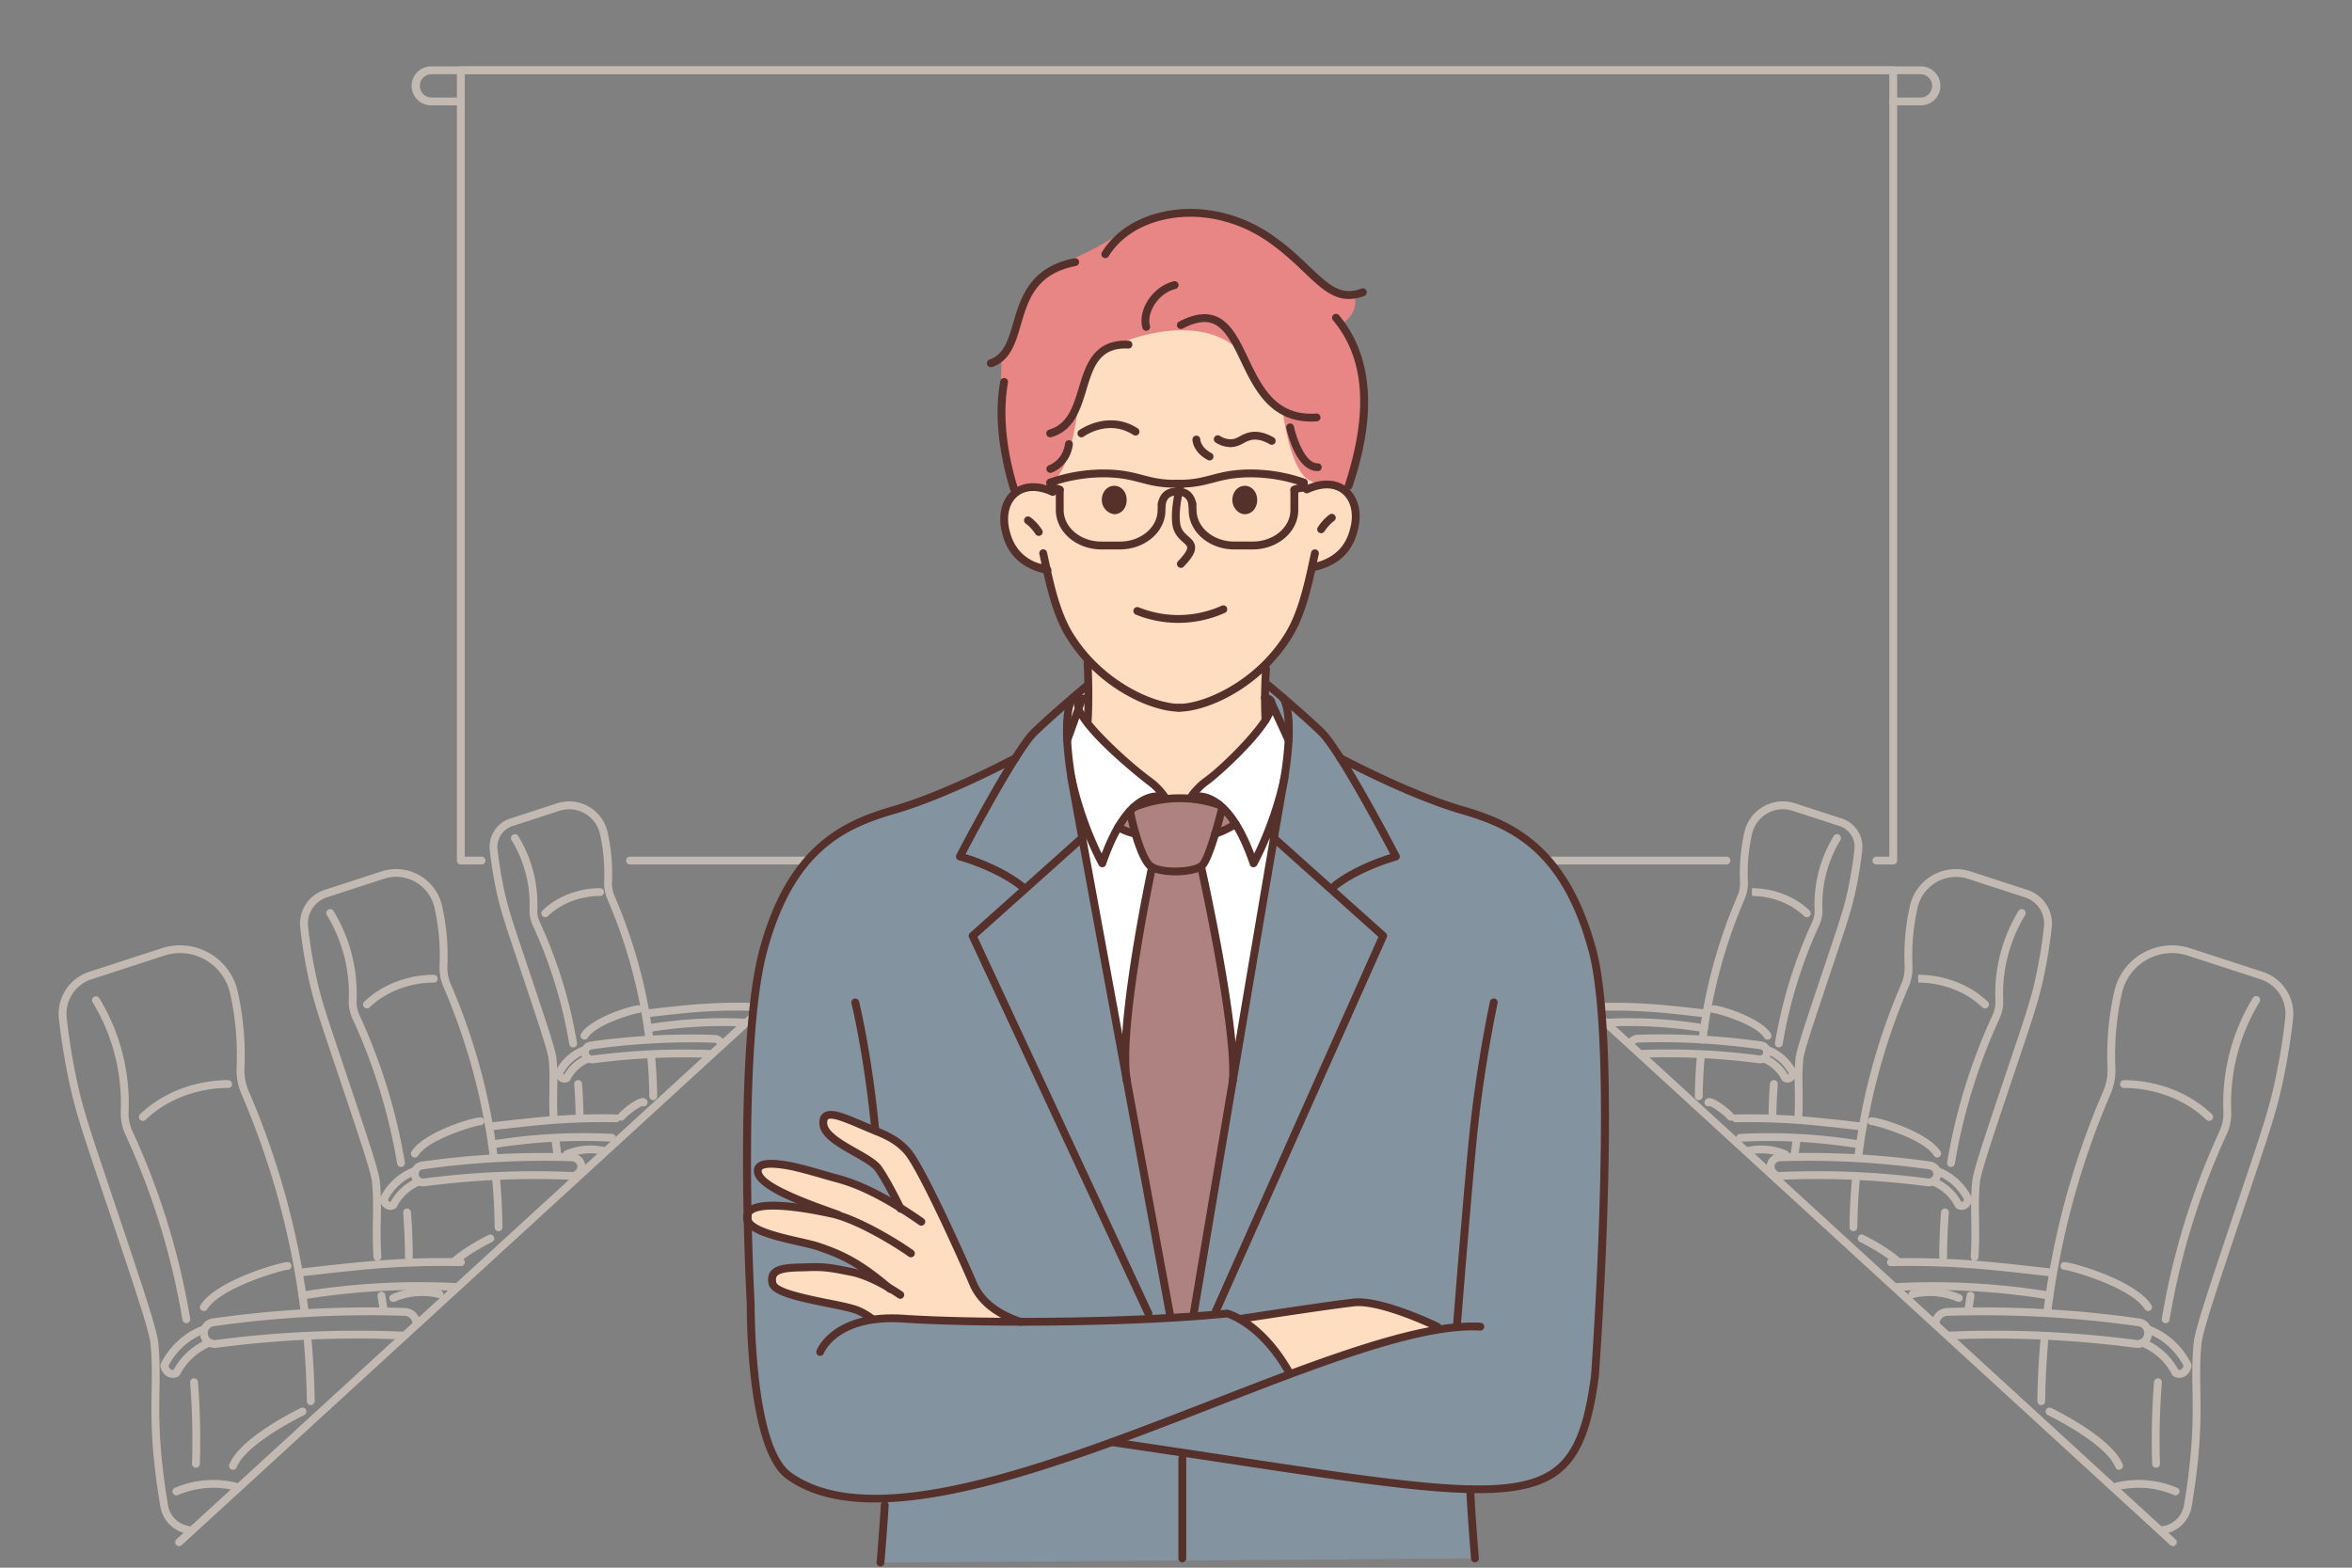 <svg xmlns="http://www.w3.org/2000/svg" viewBox="0 0 2745 1830" id="confident-business-man-stands-in-boardroom"><rect x="0" y="0" width="2745" height="1830" fill="#808080" stroke="none"/><path fill="#c1b9b2" d="M2209.59,1009.12h-19.9a4.58,4.58,0,0,1,0-9.15H2205V86.6H542.41V1000h19.37a4.58,4.58,0,1,1,0,9.15H537.84a4.58,4.58,0,0,1-4.58-4.58V82a4.57,4.57,0,0,1,4.58-4.57H2209.59a4.57,4.57,0,0,1,4.57,4.57v922.51A4.58,4.58,0,0,1,2209.59,1009.12Z"></path><path fill="#c1b9b2" d="M2014.71 1009.12H735.1a4.58 4.58 0 010-9.15H2014.71a4.58 4.58 0 110 9.15zM2241.38 123h-31.79a4.58 4.58 0 110-9.15h31.79a13.61 13.61 0 100-27.22H503.62a13.61 13.61 0 100 27.22h34.22a4.58 4.58 0 010 9.15H503.62a22.76 22.76 0 110-45.51H2241.38a22.76 22.76 0 110 45.51zM2536 1804.83a4.6 4.6 0 01-3.1-1.2l-712.6-652.85a4.58 4.58 0 116.19-6.75l712.6 652.85a4.58 4.58 0 01-3.09 7.95zM1982.61 1284.21h-.07a4.58 4.58 0 01-4.51-4.63c.21-15.66 1-31.45 2.42-46.95a4.57 4.57 0 119.11.82c-1.37 15.27-2.17 30.83-2.38 46.25A4.56 4.56 0 011982.61 1284.21zM2098.86 1309.88h-.25a4.57 4.57 0 01-4.32-4.81c.7-13.19.52-23.47.34-33.41-.19-11.56-.38-22.48.92-36 .92-9.67 9.56-35.72 30.75-98.93l6-18c15.34-45.66 20-59.44 24.6-81.31 3.23-15.21 5.73-30.73 7.43-46.14a25.61 25.61 0 00-17.51-27l-54.65-17.78a36.36 36.36 0 00-29.61 3 37.09 37.09 0 00-17.78 24.07c-1.4 6.28-2.53 12.68-3.35 19a212.45 212.45 0 00-1.53 36.38 46.68 46.68 0 01-3.82 20.71 598.61 598.61 0 00-44.33 163.06l-.17 1.41a4.58 4.58 0 11-9.08-1.16l.17-1.37a607.56 607.56 0 0145-165.56 37.71 37.71 0 003.09-16.68 219.68 219.68 0 011.59-38c.85-6.61 2-13.29 3.49-19.84a46.05 46.05 0 0159.15-33.8l54.65 17.79a34.79 34.79 0 0123.77 36.75c-1.73 15.7-4.28 31.52-7.56 47-4.75 22.39-9.42 36.28-24.89 82.32l-6 18c-18.38 54.8-29.46 87.87-30.32 96.89-1.25 13-1.07 23.72-.87 35 .17 10.1.35 20.54-.37 34A4.57 4.57 0 012098.86 1309.88zM2094.32 1353a5.34 5.34 0 01-.69 0 4.59 4.59 0 01-3.84-5.21c.84-5.55 1.61-11.24 2.27-16.91a4.58 4.58 0 019.09 1.06c-.68 5.78-1.45 11.57-2.31 17.22A4.58 4.58 0 012094.32 1353z"></path><path fill="#c1b9b2" d="M2073.52 1381.15a4.58 4.58 0 01-.82-9.08l1.56-.28a4.58 4.58 0 111.65 9l-1.56.28A4.76 4.76 0 012073.52 1381.15zM2068.6 1303.65l-4.58-.06.06-4c.19-11.48.74-23.1 1.64-34.55a4.57 4.57 0 119.12.72c-.88 11.26-1.43 22.69-1.61 34l-.06 3.88zM2076.09 1222.65a5 5 0 01-.76-.06 4.58 4.58 0 01-3.76-5.26c1.8-10.77 3.93-21.6 6.35-32.19a556.65 556.65 0 0137.11-109 30.26 30.26 0 002.79-13.82 153.32 153.32 0 0122.31-86.43 4.57 4.57 0 117.81 4.76 144.28 144.28 0 00-21 81.28 39.41 39.41 0 01-3.63 18 548.23 548.23 0 00-36.5 107.19c-2.37 10.43-4.48 21.08-6.24 31.66A4.58 4.58 0 012076.09 1222.65zM2083.55 1352.05a4.53 4.53 0 01-1.8-.37 65.78 65.78 0 00-41.42-3.49 4.57 4.57 0 01-2.15-8.89 74.79 74.79 0 0147.17 4 4.58 4.58 0 01-1.8 8.78zM1989.61 1187.47l-.55 0c-.32 0-32.74-3.86-53-5.59a630.24 630.24 0 00-66.26-2 4.58 4.58 0 11-.19-9.15 637.76 637.76 0 0167.23 2.08c20.4 1.74 53 5.57 53.3 5.61a4.58 4.58 0 01-.53 9.12zM1988.84 1204.88a4.71 4.71 0 01-.74-.06 535.71 535.71 0 00-113.81-6.42 4.58 4.58 0 01-.46-9.14 545.75 545.75 0 01115.75 6.53 4.58 4.58 0 01-.74 9.09zM2054.14 1241.24a13.38 13.38 0 01-1.67-.11c-22.84-3-46.08-5.07-69.07-6.11-22.34-1-45-1.08-67.3-.23a4.57 4.57 0 11-.35-9.14c22.57-.86 45.47-.79 68.06.23 23.25 1 46.76 3.13 69.86 6.17a3.5 3.5 0 003.95-3 3.61 3.61 0 00-.63-2.81 3.4 3.4 0 00-2.26-1.34c-23.19-3.3-46.81-5.64-70.21-7-24.18-1.36-48.74-1.65-73-.86a4.57 4.57 0 00-3.79 2.26 4.57 4.57 0 11-7.91-4.59 13.81 13.81 0 0111.4-6.82c24.53-.79 49.37-.5 73.81.87 23.66 1.33 47.54 3.69 71 7a12.46 12.46 0 018.29 4.92 12.6 12.6 0 012.4 9.4l-.06.36A12.67 12.67 0 012054.14 1241.24z"></path><path fill="#c1b9b2" d="M2086.35 1263.75a10.51 10.51 0 01-5-1.29 4.64 4.64 0 01-1.91-1.94 43.62 43.62 0 00-5.49-8.24 44.37 44.37 0 00-15-11.48 4.58 4.58 0 113.92-8.27 53.46 53.46 0 0118.08 13.85 52.82 52.82 0 015.66 8.14 2.7 2.7 0 001.08-1.26 50 50 0 00-25.69-23 4.58 4.58 0 013.41-8.5 59.26 59.26 0 0131.31 29 4.56 4.56 0 01.38 2.86c-1 5.33-4.81 9.34-9.46 10A9.65 9.65 0 012086.35 1263.75zM2108.73 1070.68a4.54 4.54 0 01-3.15-1.26c-24.22-23-54.87-23.58-60.73-23.46l-.23-4.57 0-4.58c6.58-.1 40.49.53 67.3 26a4.58 4.58 0 01-3.15 7.9zM2062.9 1213.58a4.58 4.58 0 01-3.88-2.14c-9.93-15.77-53.35-28.13-58.84-28.87a4.57 4.57 0 01-1.34-9c4.73-1.34 55.64 13.46 67.93 33a4.6 4.6 0 01-1.43 6.32A4.65 4.65 0 012062.9 1213.58zm-61.57-31.18zm0 0zM2163.14 1437.21h-.06a4.57 4.57 0 01-4.51-4.64c.28-21.23 1.18-38.47 3-57.66a4.58 4.58 0 119.11.86c-1.81 19.19-2.67 35.68-3 56.92A4.59 4.59 0 012163.14 1437.21zM2304.53 1471.8h-.28A4.57 4.57 0 012300 1467c1.07-17.7.84-31.11.62-44.08-.25-14-.48-27.31 1.1-43.76 1.11-11.67 12.27-45.3 37.41-120.26l7.35-21.89c18.69-55.64 24.33-72.43 30-99.13 3.93-18.5 7-37.44 9.06-56.28a32.19 32.19 0 00-22-34l-66.56-21.66a45.33 45.33 0 00-36.86 3.76 46.12 46.12 0 00-22.13 30c-1.72 7.66-3.1 15.48-4.1 23.26a258.15 258.15 0 00-1.87 44.47 55.94 55.94 0 01-4.57 24.78A729.4 729.4 0 002173.33 1351a4.58 4.58 0 11-9.08-1.13A739.16 739.16 0 012219 1148.51a46.67 46.67 0 003.84-20.75 268.56 268.56 0 011.93-46.06c1-8 2.47-16.14 4.25-24.07a55.06 55.06 0 0170.75-40.43l66.56 21.66a41.37 41.37 0 0128.26 43.7c-2.11 19.13-5.21 38.37-9.19 57.18-5.77 27.2-11.45 44.11-30.27 100.13l-7.35 21.88c-22.39 66.8-35.91 107.12-37 118.23-1.53 15.93-1.31 29-1.07 42.73.23 13.14.46 26.74-.63 44.79A4.57 4.57 0 012304.53 1471.8zM2297.22 1533.22a4.22 4.22 0 01-.79-.07 4.57 4.57 0 01-3.73-5.28c.32-1.86.64-3.77 1-5.76.54-3.31 1.07-6.8 1.6-10.44a4.58 4.58 0 019.06 1.31q-.81 5.55-1.63 10.6-.49 3-1 5.84A4.58 4.58 0 012297.22 1533.22z"></path><path fill="#c1b9b2" d="M2267.84 1471.8h0a4.58 4.58 0 01-4.57-4.58c0-17.38.73-35 2.1-52.26a4.57 4.57 0 119.12.72c-1.35 17.06-2 34.41-2.07 51.55A4.58 4.58 0 012267.84 1471.8zM2277 1362.24a4.76 4.76 0 01-.75-.07 4.57 4.57 0 01-3.77-5.26c2.18-13.05 4.78-26.22 7.73-39.14a676 676 0 0145.12-132.54 37.79 37.79 0 003.49-17.29 185.77 185.77 0 0127-104.71 4.58 4.58 0 017.81 4.77 176.67 176.67 0 00-25.69 99.54 46.83 46.83 0 01-4.34 21.52 667.75 667.75 0 00-44.5 130.74c-2.92 12.75-5.48 25.74-7.62 38.61A4.58 4.58 0 012277 1362.24zM2286.07 1519.82a4.6 4.6 0 01-1.8-.37 81.2 81.2 0 00-51.06-4.3 4.57 4.57 0 01-2.15-8.89 90.24 90.24 0 0156.82 4.78 4.58 4.58 0 01-1.81 8.78zM2171.67 1319.38a3.38 3.38 0 01-.55 0c-.39 0-39.9-4.69-64.58-6.8a763.59 763.59 0 00-80.8-2.49h-.1a4.58 4.58 0 01-.09-9.15 773.77 773.77 0 0181.76 2.53c24.84 2.11 64.49 6.78 64.89 6.83a4.57 4.57 0 01-.53 9.11zM2170.74 1340.58a4.73 4.73 0 01-.75 0 654.34 654.34 0 00-67.59-7.53 661 661 0 00-71.22-.3 4.61 4.61 0 01-4.8-4.34 4.57 4.57 0 014.34-4.79 661.69 661.69 0 01140.75 7.93 4.57 4.57 0 01-.73 9.08zM2251 1384.87a13.34 13.34 0 01-1.89-.13c-27.83-3.67-56.16-6.18-84.21-7.45-29.44-1.32-59.3-1.32-88.73 0a4.24 4.24 0 01-1.23-.1 16.8 16.8 0 01-12.47-11.74 14.69 14.69 0 012.41-12.72 15.81 15.81 0 0112.1-6.35c29.81-1 60-.61 89.8 1 28.77 1.61 57.83 4.49 86.37 8.55a14.38 14.38 0 0112.18 16.31c0 .11 0 .23 0 .26A14.48 14.48 0 012251 1384.87zm-130.47-17.72c15 0 29.92.33 44.78 1 28.31 1.28 56.91 3.8 85 7.51a5.29 5.29 0 005.93-4.44l4.56.41-4.53-.66a5.22 5.22 0 00-1-3.91 5.16 5.16 0 00-3.41-2c-28.28-4-57.08-6.87-85.59-8.47-29.51-1.65-59.45-2-89-1a6.6 6.6 0 00-5.05 2.66 5.44 5.44 0 00-1 4.7 7.62 7.62 0 005.19 5.24C2091.09 1367.48 2105.82 1367.15 2120.55 1367.15z"></path><path fill="#c1b9b2" d="M2289.5 1412.28a11.84 11.84 0 01-5.58-1.45 4.55 4.55 0 01-1.92-1.94 54.27 54.27 0 00-25.43-24.46 4.58 4.58 0 013.92-8.27 63.57 63.57 0 0128.81 27 2.67 2.67 0 00.4 0 4 4 0 002.57-2.65 62 62 0 00-32-28.89 4.58 4.58 0 113.4-8.5 71.11 71.11 0 0137.61 34.89 4.49 4.49 0 01.39 2.86c-1.15 6.07-5.44 10.63-10.68 11.35A10.24 10.24 0 012289.5 1412.28zM2316.74 1177.15a4.56 4.56 0 01-3.15-1.26c-29.77-28.26-67.47-29-74.67-28.84l-.26-4.57 0-4.58c8-.13 48.88.62 81.26 31.35a4.58 4.58 0 01.16 6.47A4.52 4.52 0 012316.74 1177.15zM2260.93 1351.18a4.57 4.57 0 01-3.88-2.13c-12.4-19.69-66.45-34.88-72.46-35.63a4.57 4.57 0 01-1.41-9c5.67-1.64 66.83 16.25 81.61 39.72a4.57 4.57 0 01-1.43 6.31A4.52 4.52 0 012260.93 1351.18zm-75.25-37.93h0zm0 0h0zM2382.32 1640.19h-.06a4.56 4.56 0 01-4.51-4.64c.31-23.37 1.5-47 3.52-70.27a4.58 4.58 0 119.12.79c-2 23-3.18 46.46-3.49 69.61A4.58 4.58 0 012382.32 1640.19zM2523.57 1790.79a4.58 4.58 0 01-.82-9.08l2.43-.44a29.52 29.52 0 0023.66-24c2.38-13.78 4.41-27.85 6-41.83 4.89-42 4.43-68.74 4-92.35-.31-17.88-.6-34.77 1.4-55.68 1.41-14.72 15.63-57.59 47.66-153.13l9.32-27.77c23.9-71.13 31.11-92.59 38.35-126.74 5-23.65 8.91-47.85 11.57-71.93a42.34 42.34 0 00-28.93-44.69l-84.9-27.63a59 59 0 00-48 4.9 60.16 60.16 0 00-28.83 39c-2.19 9.78-4 19.79-5.25 29.78a330.33 330.33 0 00-2.38 57 70 70 0 01-5.75 31.06 931.88 931.88 0 00-68.77 251.86 4.61 4.61 0 01-5.11 4 4.57 4.57 0 01-4-5.11 941 941 0 0169.45-254.33 60.88 60.88 0 005-27 338.77 338.77 0 012.45-58.54c1.32-10.26 3.14-20.55 5.39-30.6a69 69 0 0188.64-50.64l84.9 27.63a51.54 51.54 0 0135.2 54.4c-2.7 24.37-6.64 48.87-11.72 72.82-7.35 34.66-14.6 56.24-38.62 127.75l-9.33 27.76c-28.59 85.31-45.85 136.8-47.22 151.1-1.95 20.4-1.67 37-1.36 54.66.41 23.89.88 51-4.08 93.56-1.65 14.14-3.71 28.38-6.11 42.32a38.71 38.71 0 01-31 31.4l-2.43.44A4.56 4.56 0 012523.57 1790.79z"></path><path fill="#c1b9b2" d="M2516.32 1713.35a4.57 4.57 0 01-4.57-4.43 866.41 866.41 0 012.22-95.75 4.57 4.57 0 119.12.72 857.75 857.75 0 00-2.19 94.73 4.58 4.58 0 01-4.43 4.73zM2527.55 1544.55a5 5 0 01-.76-.06 4.56 4.56 0 01-3.75-5.26c2.77-16.64 6.08-33.41 9.83-49.86a862.11 862.11 0 0157.47-168.82 49.36 49.36 0 004.58-22.65 235.7 235.7 0 0134.29-132.85 4.58 4.58 0 117.81 4.77 226.61 226.61 0 00-32.95 127.69 58.61 58.61 0 01-5.42 26.86 854.53 854.53 0 00-56.86 167c-3.71 16.26-7 32.86-9.73 49.32A4.57 4.57 0 012527.55 1544.55zM2539.14 1745.58a4.57 4.57 0 01-1.8-.37 104.77 104.77 0 00-65.94-5.55 4.57 4.57 0 01-2.15-8.89 113.78 113.78 0 0171.69 6 4.57 4.57 0 01-1.8 8.78zM2393.19 1489.89a5.83 5.83 0 01-.59 0c-5.22-.62-52-6.08-82.38-8.68A979.12 979.12 0 002207 1478a4.7 4.7 0 01-4.67-4.48 4.58 4.58 0 014.48-4.67 986.81 986.81 0 01104.18 3.23c30.56 2.6 77.43 8.08 82.67 8.7a4.57 4.57 0 01-.48 9.12zM2392 1516.93a4.73 4.73 0 01-.75 0 835.1 835.1 0 00-177.34-10 4.57 4.57 0 11-.46-9.13 843.56 843.56 0 01179.29 10.09 4.58 4.58 0 01-.74 9.09zM2494.42 1573.42a18.84 18.84 0 01-2.24-.14c-35.52-4.69-71.7-7.89-107.53-9.51-36.2-1.63-72.91-1.7-109.09-.18a4.58 4.58 0 01-.38-9.15c36.45-1.52 73.41-1.46 109.88.19 36.1 1.63 72.54 4.85 108.32 9.57a8 8 0 009-6.74l.05-.31a8 8 0 00-1.51-5.93 7.8 7.8 0 00-5.19-3.07c-36.13-5.15-72.9-8.78-109.29-10.82-37.67-2.11-75.91-2.56-113.63-1.34a9.59 9.59 0 00-8.63 6.12 7.84 7.84 0 00-.49 2.21 4.58 4.58 0 01-9.13-.67 17.42 17.42 0 011-4.71 18.82 18.82 0 0116.92-12.09c38-1.23 76.5-.78 114.44 1.34 36.65 2.06 73.68 5.72 110.07 10.89a17.1 17.1 0 0114.46 19.39l0 .31A17.21 17.21 0 012494.42 1573.42z"></path><path fill="#c1b9b2" d="M2543.51 1608.39a13.76 13.76 0 01-6.52-1.7 4.5 4.5 0 01-1.92-1.94 70.56 70.56 0 00-8.84-13.26 71.66 71.66 0 00-24.18-18.51 4.57 4.57 0 113.92-8.26 79.93 79.93 0 0136.46 34.36 3.49 3.49 0 001.52.13c1.86-.25 3.6-2.16 4.46-4.71a80.37 80.37 0 00-41.76-37.93 4.58 4.58 0 013.41-8.5 89.56 89.56 0 0147.31 43.89 4.55 4.55 0 01.39 2.86c-1.37 7.2-6.41 12.61-12.56 13.46A13.57 13.57 0 012543.51 1608.39zM2578.25 1308.44a4.52 4.52 0 01-3.14-1.25c-38.34-36.39-86.87-37.33-96.15-37.14h-.3a4.58 4.58 0 010-9.15c10.09-.17 61.83.8 102.76 39.65a4.57 4.57 0 01-3.15 7.89zM2507.06 1530.45a4.57 4.57 0 01-3.88-2.13c-16.19-25.72-86.23-45.28-93.44-46a4.58 4.58 0 01-1.51-9c5.12-1.49 83.88 20.26 102.7 50.13a4.58 4.58 0 01-1.44 6.31A4.5 4.5 0 012507.06 1530.45zm-96.32-48.34h0zM2473.09 1715.72a4.57 4.57 0 01-4.24-2.88c-11.32-28.3-78.15-60.66-78.83-61a4.58 4.58 0 014-8.25c2.89 1.39 70.72 34.24 83.36 65.84a4.57 4.57 0 01-2.55 5.94A4.4 4.4 0 012473.09 1715.72zM2213.69 1476.2a4.6 4.6 0 01-3-1.11c-15.79-13.65-39.69-25.21-39.93-25.32a4.58 4.58 0 014-8.25c1 .49 25.23 12.18 42 26.64a4.58 4.58 0 01-3 8zM2019.91 1308.22a4.57 4.57 0 01-3.48-1.6c-5.2-6.06-17-14.14-21-15.49a4.58 4.58 0 01-5.61-6.55 5.58 5.58 0 014.39-2.74c6.8-.61 23.45 12.16 29.17 18.83a4.57 4.57 0 01-3.47 7.55zM209 1804.83a4.58 4.58 0 01-3.09-7.95L918.52 1144a4.58 4.58 0 116.18 6.75L212.1 1803.63A4.55 4.55 0 01209 1804.83zM762.39 1284.21a4.56 4.56 0 01-4.57-4.51c-.21-15.39-1-31-2.38-46.25a4.57 4.57 0 119.11-.82c1.39 15.54 2.21 31.33 2.42 46.95a4.57 4.57 0 01-4.52 4.63zM646.14 1309.88a4.56 4.56 0 01-4.56-4.34c-.72-13.51-.54-24-.37-34.06.2-11.29.38-22-.86-35-.87-9-12-42.1-30.33-96.89l-6-18c-15.46-46-20.13-59.93-24.88-82.32-3.28-15.48-5.82-31.3-7.56-47a34.79 34.79 0 0123.77-36.75L650 937.74a46 46 0 0159.15 33.8c1.46 6.53 2.63 13.21 3.49 19.84a219.85 219.85 0 011.59 38 37.71 37.71 0 003.09 16.68 607.21 607.21 0 0145 165.54l.18 1.41a4.58 4.58 0 01-9.09 1.11l-.13-1.11a598.44 598.44 0 00-44.36-163.33 46.69 46.69 0 01-3.83-20.71 211.61 211.61 0 00-1.52-36.38c-.82-6.36-1.95-12.76-3.35-19a37.09 37.09 0 00-17.78-24.07 36.32 36.32 0 00-29.61-3l-54.65 17.78a25.61 25.61 0 00-17.51 27c1.71 15.44 4.2 31 7.42 46.14 4.64 21.87 9.27 35.65 24.61 81.31l6 18c21.19 63.21 29.83 89.25 30.75 98.93 1.3 13.56 1.11 24.47.91 36-.17 9.94-.35 20.22.35 33.42a4.57 4.57 0 01-4.32 4.81zM650.68 1353a4.58 4.58 0 01-4.52-3.89c-.87-5.75-1.65-11.54-2.31-17.22a4.58 4.58 0 019.09-1.06c.65 5.58 1.41 11.27 2.27 16.91a4.58 4.58 0 01-3.84 5.21A5.6 5.6 0 01650.68 1353z"></path><path fill="#c1b9b2" d="M671.48 1381.15a4.67 4.67 0 01-.83-.08l-1.56-.28a4.57 4.57 0 111.64-9l1.57.28a4.58 4.58 0 01-.82 9.08zM676.4 1308.22a4.57 4.57 0 01-4.57-4.53l-.06-3.93c-.18-11.27-.73-22.7-1.62-34a4.57 4.57 0 019.12-.72c.91 11.46 1.46 23.09 1.65 34.55 0 1.34 0 2.67.06 4a4.58 4.58 0 01-4.54 4.62zM668.91 1222.65a4.57 4.57 0 01-4.51-3.82c-1.76-10.57-3.86-21.22-6.24-31.66A548 548 0 00621.66 1080a39.41 39.41 0 01-3.63-18 144.28 144.28 0 00-21-81.28 4.57 4.57 0 117.81-4.76 153.41 153.41 0 0122.3 86.43 30.22 30.22 0 002.8 13.82 557.31 557.31 0 0137.11 109c2.42 10.61 4.55 21.44 6.35 32.19a4.57 4.57 0 01-3.76 5.26A5 5 0 01668.91 1222.65zM661.45 1352.05a4.58 4.58 0 01-1.8-8.78 74.79 74.79 0 0147.17-4 4.57 4.57 0 11-2.15 8.89 65.78 65.78 0 00-41.42 3.49A4.57 4.57 0 01661.45 1352.05zM755.39 1187.47a4.58 4.58 0 01-.53-9.12c.33 0 32.9-3.87 53.3-5.61a637.67 637.67 0 0167.23-2.08 4.57 4.57 0 014.48 4.67 4.65 4.65 0 01-4.67 4.48 630.07 630.07 0 00-66.26 2c-20.26 1.73-52.68 5.55-53 5.59zM756.15 1204.88a4.58 4.58 0 01-.73-9.09 545.71 545.71 0 01115.74-6.53 4.57 4.57 0 014.34 4.8 4.65 4.65 0 01-4.79 4.34 535.71 535.71 0 00-113.81 6.42A4.74 4.74 0 01756.15 1204.88zM690.87 1241.24a12.8 12.8 0 01-10.18-20.43 12.46 12.46 0 018.29-4.92c23.44-3.34 47.33-5.7 71-7 24.44-1.37 49.28-1.66 73.8-.87a13.83 13.83 0 0111.41 6.82 4.57 4.57 0 11-7.91 4.59 4.58 4.58 0 00-3.79-2.26c-24.26-.78-48.82-.49-73 .86-23.4 1.31-47 3.65-70.21 7a3.4 3.4 0 00-2.26 1.34 3.53 3.53 0 00-.67 2.61 3.59 3.59 0 004 3.15c23.1-3 46.61-5.12 69.85-6.17 22.6-1 45.5-1.09 68.07-.23a4.57 4.57 0 11-.35 9.14c-22.32-.86-45-.78-67.3.23-23 1-46.23 3.09-69.08 6.11A13.19 13.19 0 01690.87 1241.24z"></path><path fill="#c1b9b2" d="M658.64 1263.75a8.17 8.17 0 01-1.31-.1c-4.65-.63-8.46-4.64-9.47-10a4.63 4.63 0 01.39-2.86 59.26 59.26 0 0131.31-29 4.58 4.58 0 013.41 8.5 50.22 50.22 0 00-25.7 23 2.76 2.76 0 001.09 1.26 52.82 52.82 0 015.66-8.14 53.36 53.36 0 0118.08-13.85 4.58 4.58 0 013.92 8.27 43.72 43.72 0 00-20.5 19.72 4.64 4.64 0 01-1.91 1.94A10.58 10.58 0 01658.64 1263.75zM636.27 1070.68a4.52 4.52 0 01-3.31-1.43 4.58 4.58 0 01.16-6.47c26.81-25.44 60.69-26.09 67.21-26a4.64 4.64 0 014.56 4.62 4.52 4.52 0 01-4.51 4.53h-.23c-5.88-.11-36.51.47-60.73 23.46A4.54 4.54 0 01636.27 1070.68zM682.1 1213.58a4.57 4.57 0 01-3.87-7c12.28-19.49 63.22-34.28 67.93-33a4.57 4.57 0 01-1.34 9c-5.49.74-48.91 13.1-58.85 28.87A4.57 4.57 0 01682.1 1213.58zm61.57-31.18zm0 0h0zM581.86 1437.21a4.59 4.59 0 01-4.58-4.52c-.28-21.27-1.14-37.76-2.95-56.92a4.58 4.58 0 119.11-.86c1.83 19.42 2.7 36.13 3 57.66a4.58 4.58 0 01-4.51 4.64zM440.47 1471.8a4.57 4.57 0 01-4.56-4.3c-1.1-18-.86-31.64-.63-44.78.23-13.78.46-26.8-1.07-42.74-1.06-11.1-14.58-51.43-37-118.23l-7.34-21.86c-18.83-56-24.51-72.94-30.28-100.15-4-18.82-7.08-38.06-9.19-57.18a41.37 41.37 0 0128.26-43.7l66.56-21.66A55.06 55.06 0 01516 1057.62c1.78 7.93 3.2 16 4.24 24.08a266.43 266.43 0 011.93 46.06 47 47 0 003.84 20.75 741.69 741.69 0 0133 93.24 743.28 743.28 0 0121.74 108.1 4.58 4.58 0 11-9.08 1.13 733.53 733.53 0 00-21.47-106.77 734.45 734.45 0 00-32.59-92.08 55.9 55.9 0 01-4.58-24.78 258 258 0 00-1.86-44.47c-1-7.78-2.38-15.6-4.1-23.26a46.14 46.14 0 00-22.12-30 45.32 45.32 0 00-36.87-3.76l-66.56 21.66a32.19 32.19 0 00-22 34c2.08 18.83 5.13 37.76 9.05 56.28 5.66 26.7 11.31 43.5 30 99.14l7.34 21.88c25.79 76.9 36.29 108.58 37.41 120.26 1.58 16.45 1.35 29.72 1.1 43.77-.22 13-.45 26.37.62 44.07a4.57 4.57 0 01-4.29 4.84zM447.78 1533.22a4.57 4.57 0 01-4.5-3.8c-.33-1.88-.65-3.83-1-5.84q-.82-5-1.63-10.6a4.58 4.58 0 019.06-1.31q.79 5.47 1.6 10.44c.32 2 .65 3.9 1 5.76a4.57 4.57 0 01-3.73 5.28A4.11 4.11 0 01447.78 1533.22z"></path><path fill="#c1b9b2" d="M477.16 1471.8a4.58 4.58 0 01-4.57-4.57c0-17.12-.72-34.47-2.07-51.55a4.57 4.57 0 119.12-.72c1.36 17.32 2.07 34.9 2.1 52.26a4.59 4.59 0 01-4.57 4.58zM468 1362.24a4.58 4.58 0 01-4.51-3.83c-2.15-12.89-4.71-25.88-7.62-38.61a668 668 0 00-44.51-130.74 47 47 0 01-4.33-21.52A176.67 176.67 0 00381.35 1068a4.58 4.58 0 017.81-4.77 185.86 185.86 0 0127 104.7 38 38 0 003.5 17.3 677.31 677.31 0 0145.12 132.54c2.95 12.9 5.55 26.07 7.72 39.14a4.56 4.56 0 01-3.76 5.26A4.76 4.76 0 01468 1362.24zM458.93 1519.82a4.58 4.58 0 01-1.81-8.78 90.24 90.24 0 0156.82-4.78 4.57 4.57 0 11-2.15 8.89 81.2 81.2 0 00-51.06 4.3A4.6 4.6 0 01458.93 1519.82zM573.33 1319.38a4.57 4.57 0 01-.53-9.11c.4 0 40.05-4.72 64.88-6.83a771.38 771.38 0 0181.77-2.53 4.58 4.58 0 01-.19 9.15 763.59 763.59 0 00-80.8 2.49c-24.68 2.11-64.19 6.76-64.58 6.8A3.44 3.44 0 01573.33 1319.38zM574.26 1340.58a4.57 4.57 0 01-.74-9.08 661.84 661.84 0 01140.76-7.93 4.57 4.57 0 014.34 4.79 4.63 4.63 0 01-4.8 4.34A652.51 652.51 0 00575 1340.53 4.73 4.73 0 01574.26 1340.58zM494 1384.87a14.48 14.48 0 01-14.29-12.33l0-.25A14.38 14.38 0 01491.83 1356c28.54-4.06 57.6-6.94 86.36-8.55 29.78-1.67 60-2 89.8-1a15.81 15.81 0 0112.11 6.35 14.61 14.61 0 012.46 12.52A16.86 16.86 0 01670 1377.19a4.21 4.21 0 01-1.23.1c-29.43-1.32-59.29-1.32-88.73 0-28.05 1.27-56.38 3.78-84.21 7.45A13.44 13.44 0 01494 1384.87zM488.71 1371c0 .07 0 .29 0 .31a5.27 5.27 0 005.92 4.38c28.09-3.71 56.68-6.23 85-7.51 29.49-1.34 59.38-1.35 88.87 0a7.58 7.58 0 005.17-5.15 5.53 5.53 0 00-1-4.79 6.62 6.62 0 00-5-2.66c-29.55-1-59.49-.6-89 1-28.51 1.6-57.31 4.44-85.59 8.47a5.22 5.22 0 00-4.41 5.94z"></path><path fill="#c1b9b2" d="M455.5 1412.28a10.14 10.14 0 01-1.46-.1c-5.24-.72-9.53-5.28-10.68-11.35a4.56 4.56 0 01.38-2.86 71.21 71.21 0 0137.61-34.89 4.58 4.58 0 013.41 8.5 62 62 0 00-32 28.89 3.91 3.91 0 002.56 2.64 1.42 1.42 0 00.41 0 63.6 63.6 0 0128.8-27 4.58 4.58 0 013.93 8.27A54.39 54.39 0 00463 1408.89a4.58 4.58 0 01-1.91 1.94A11.79 11.79 0 01455.5 1412.28zM428.26 1177.15a4.58 4.58 0 01-3.15-7.9c32.37-30.72 73.28-31.49 81.15-31.35a4.65 4.65 0 014.57 4.62 4.5 4.5 0 01-4.49 4.53h-.26c-7.26-.13-44.89.57-74.67 28.84A4.56 4.56 0 01428.26 1177.15zM484.07 1351.18a4.5 4.5 0 01-2.43-.7 4.57 4.57 0 01-1.43-6.31c14.78-23.47 75.94-41.37 81.61-39.72a4.57 4.57 0 01-1.42 9c-6 .75-60 15.94-72.45 35.63A4.57 4.57 0 01484.07 1351.18zm75.25-37.93h0zm0 0h0zM362.68 1640.19a4.58 4.58 0 01-4.58-4.51c-.31-23.19-1.49-46.61-3.49-69.61a4.58 4.58 0 119.12-.79c2 23.22 3.21 46.87 3.52 70.27a4.56 4.56 0 01-4.51 4.64zM221.43 1790.79a4.76 4.76 0 01-.83-.08l-2.42-.44a38.71 38.71 0 01-31-31.4c-2.41-14-4.47-28.24-6.11-42.32-5-42.59-4.49-69.67-4.08-93.56.31-17.62.59-34.26-1.36-54.66-1.37-14.31-18.63-65.79-47.23-151.1L119 1389.34c-24-71.42-31.24-93-38.58-127.62-5.08-24-9-48.47-11.72-72.82a51.54 51.54 0 0135.2-54.4l84.9-27.63a69 69 0 0188.64 50.64c2.25 10.09 4.07 20.38 5.39 30.6a339.69 339.69 0 012.45 58.54 61 61 0 005 27 943.32 943.32 0 0142 118.77A945.26 945.26 0 01359.74 1528a4.58 4.58 0 01-9.08 1.15 936.72 936.72 0 00-27.16-134.24 935.66 935.66 0 00-41.62-117.62 70.13 70.13 0 01-5.74-31.06 330.29 330.29 0 00-2.39-57c-1.28-10-3-20-5.24-29.78a60.14 60.14 0 00-28.84-39 59 59 0 00-48-4.9l-84.9 27.63a42.33 42.33 0 00-28.93 44.69c2.66 24.06 6.55 48.26 11.57 71.93 7.23 34.12 14.43 55.56 38.3 126.6l9.37 27.91c32 95.54 46.25 138.4 47.66 153.13 2 20.92 1.71 37.8 1.4 55.69-.41 23.61-.87 50.36 4 92.34 1.62 13.92 3.65 28 6 41.83a29.52 29.52 0 0023.66 24l2.43.44a4.58 4.58 0 01-.82 9.08z"></path><path fill="#c1b9b2" d="M228.68 1713.35h-.15a4.58 4.58 0 01-4.43-4.73 858 858 0 00-2.19-94.73 4.57 4.57 0 119.12-.72 866.58 866.58 0 012.22 95.75A4.58 4.58 0 01228.68 1713.35zM217.45 1544.55a4.57 4.57 0 01-4.51-3.82c-2.75-16.47-6-33.07-9.73-49.32a853.35 853.35 0 00-56.86-167 58.68 58.68 0 01-5.42-26.87 226.48 226.48 0 00-5.45-60 226.16 226.16 0 00-27.5-67.7 4.58 4.58 0 017.81-4.77 235.24 235.24 0 0128.61 70.44 235.85 235.85 0 015.68 62.41 49.36 49.36 0 004.58 22.65 863 863 0 0157.47 168.82c3.75 16.43 7.06 33.2 9.83 49.86a4.56 4.56 0 01-3.76 5.26A4.74 4.74 0 01217.45 1544.55zM205.86 1745.58a4.57 4.57 0 01-1.8-8.78 113.78 113.78 0 0171.69-6 4.57 4.57 0 11-2.16 8.89 104.75 104.75 0 00-65.93 5.55A4.6 4.6 0 01205.86 1745.58zM351.81 1489.89a4.57 4.57 0 01-.53-9.11c.51-.06 51.06-6 82.72-8.71a986.64 986.64 0 01104.18-3.23 4.58 4.58 0 01-.2 9.15 979 979 0 00-103.2 3.19c-31.52 2.69-81.93 8.62-82.43 8.68A4.89 4.89 0 01351.81 1489.89zM353 1516.93a4.58 4.58 0 01-.74-9.09 843.56 843.56 0 01179.29-10.09 4.58 4.58 0 014.34 4.79 4.67 4.67 0 01-4.8 4.34 835.1 835.1 0 00-177.34 10A4.81 4.81 0 01353 1516.93zM250.58 1573.42a17.21 17.21 0 01-17-14.65l4.48-1-4.52.66A17.1 17.1 0 01248 1539.08c36.39-5.17 73.42-8.83 110.07-10.89 37.94-2.12 76.44-2.58 114.44-1.34a18.79 18.79 0 0116.91 12.08 17.12 17.12 0 011 4.72 4.57 4.57 0 11-9.12.67 8.2 8.2 0 00-.49-2.21 9.59 9.59 0 00-8.63-6.12c-37.72-1.22-76-.77-113.63 1.34-36.39 2-73.16 5.67-109.29 10.82a7.8 7.8 0 00-5.19 3.07 7.93 7.93 0 00-1.51 5.94l.05.36a8 8 0 009 6.68c35.77-4.72 72.21-7.94 108.31-9.57 36.46-1.65 73.43-1.71 109.88-.19a4.58 4.58 0 01-.38 9.15c-36.18-1.51-72.89-1.45-109.09.18-35.83 1.62-72 4.82-107.53 9.51A18.84 18.84 0 01250.58 1573.42z"></path><path fill="#c1b9b2" d="M201.49 1608.39a11.89 11.89 0 01-1.69-.11c-6.15-.85-11.2-6.26-12.56-13.46a4.55 4.55 0 01.38-2.86 89.54 89.54 0 0147.32-43.89 4.58 4.58 0 113.4 8.5 80.4 80.4 0 00-41.75 37.93c.85 2.55 2.6 4.46 4.46 4.71a3.5 3.5 0 001.52-.13A79.93 79.93 0 01239 1564.72 4.57 4.57 0 11243 1573a70.94 70.94 0 00-33 31.77 4.51 4.51 0 01-1.9 1.94A13.8 13.8 0 01201.49 1608.39zM166.74 1308.44a4.51 4.51 0 01-3.31-1.42 4.58 4.58 0 01.16-6.47c40.94-38.85 92.66-39.85 102.63-39.65a4.67 4.67 0 014.59 4.62 4.49 4.49 0 01-4.47 4.53H266c-9.37-.22-57.81.75-96.15 37.14A4.53 4.53 0 01166.74 1308.44zM237.94 1530.45a4.53 4.53 0 01-2.44-.7 4.58 4.58 0 01-1.43-6.31c18.82-29.87 97.62-51.53 102.7-50.13a4.58 4.58 0 01-1.51 9c-7.21.77-77.25 20.33-93.45 46A4.56 4.56 0 01237.94 1530.45zm96.32-48.34h0zM271.9 1715.72a4.38 4.38 0 01-1.69-.33 4.57 4.57 0 01-2.55-5.94c12.63-31.6 80.47-64.45 83.36-65.84a4.58 4.58 0 014 8.25c-.68.32-67.51 32.68-78.83 61A4.57 4.57 0 01271.9 1715.72zM531.3 1476.2a4.58 4.58 0 01-3-8c16.73-14.46 40.93-26.15 42-26.64a4.58 4.58 0 014 8.25c-.24.11-24.14 11.67-39.94 25.32A4.58 4.58 0 01531.3 1476.2zM725.09 1308.22a4.57 4.57 0 01-3.47-7.55c5.72-6.66 22.31-19.43 29.17-18.83a5.55 5.55 0 014.38 2.74 4.57 4.57 0 01-5.6 6.55c-4 1.35-15.8 9.43-21 15.49A4.53 4.53 0 01725.09 1308.22z"></path><path fill="#e88585" fill-rule="evenodd" d="M1168.79,419.92s6.22-10.37,13.48-33.17c6.22-18.65,12.44-47.67,32.13-62.18,15.54-11.4,31.09-19.69,49.74-28,36.28-16.59,64.26-42.5,103.64-46.64,49.75-5.18,107.79,15.54,135.77,45.6,13.48,14.51,36.28,37.31,53.9,46.64,11.4,6.22,22.8,1,22.8,1s8.29,20.73-14.51,35.24c0,0,20.72,47.68,22.8,61.15,8.29,65.29-18.66,133.7-18.66,133.7l-387.61,2.07-15.55-70.48Z"></path><path fill="#ffddc0" fill-rule="evenodd" d="M1208.18,566.05c10.36,0,33.16,10.37,47.67-74.62,3.11-17.62,5.19-54.93,27-76.69,13.47-14.51,108.82-52.86,160.64-8.29,10.36,9.32,20.73,33.16,31.09,48.71,11.4,17.62,22.81,26.94,22.81,26.94s8.28,67.37,31.09,78.77,32.12-1,38.34,6.22c49.75,69.44-36.27,94.31-36.27,94.31a219.55,219.55,0,0,1-17.62,56c-13.47,28-35.24,56-35.24,56s-13.47,88.1,9.33,108.82c30.06,27,94.31,53.9,143,74.62,47.68,19.69,79.81,33.17,79.81,33.17H1028.88s26.95-11.4,73.58-32.13,113-49.75,147.17-70.47c30.06-18.66,19.7-116.08,19.7-116.08s-18.66-27-31.1-54.93-19.69-58-19.69-58-28-2.07-40.42-23.84C1163.61,609.58,1166.72,566.05,1208.18,566.05Z"></path><path fill="#fff" fill-rule="evenodd" d="M1477.64,814.37s2-3.18,6.68,4.36,9.77,19.44,9.77,19.44l12.76,26L1502.3,898l-21.93,118.09-17.47,103-14.19,84-5.21,30.88-136-14.17-26.71-145.22-15.18-87.75-14.34-75.18s-6.89-41.19-6-58.75,4.9-36.67,5.21-36.94,18.93-19.7,18.93-19.7l1.22,30-.76,18.52L1304,878.38,1340.34,911s13.7,7.23,15.45,11.43,4,10.35,4,10.35l23.24-1.61,8.34.57s-1.65-5.74,4.25-11.76,28.67-21.33,28.67-22.38S1461,860.55,1461,860.55l16.6-21.09-1.29-20.73Z"></path><path fill="#af8282" fill-rule="evenodd" d="M1323.05,942.4c.91-1.08,23.64-10.17,39.38-10.17s32.86-2,39.51-.48,21,7.7,21,7.7l12.89,11.66s5.94,15.66,4.89,14.47-24.48,10-24.48,10-5.06,22-9.16,28.29a37.31,37.31,0,0,0-5.18,11.58l26.62,135.48s6.07,38.76,7.7,55.44,5.57,37.48,5.57,37.48l-21.26,131.07-21.8,125s-3.57,36.52-5.6,36.66-27.93,0-27.93,0L1354,1472.49l-31.66-171.76-13.49-73.23,8.79-38.6s7.69-72.74,8-73.09,9.1-47.55,8.75-46.15,11.19-57,11.19-57-5.65-1.29-10.27-12-11.07-29.6-11.07-29.6-7,.35-11,.35-9.3-3.83-9.3-3.83l9.3-17.16Z"></path><path fill="#8493a0" fill-rule="evenodd" d="M1477,797.6c-1.83,2.78,25.3,17.64,25.3,17.64S1541,856,1547,860s19.92,29,19.92,29,40.94,18,56.88,25,64.87,24.55,84.11,29.79,50.06,19.39,55.6,23.8,31.73,23,40.43,33.24,28.11,38.13,34,51.53,18.1,45.14,21.23,59.56,11.1,69.65,11.1,69.65l2.55,87.42.25,71.87-3,104.39-4.51,94.71s-3.86,96.44-14.35,118.88-13.25,37.41-22.9,46.86-18.56,18-31.93,22.42-45.1,8.25-59.12,10.24S1716,1740,1716,1740l5.41,79.14L1027.65,1824l4.95-74.47s-4.89,1.71-26.19-.4-30.5-3.84-54.85-13-40.14-9.56-47.21-29.72-16.19-49.88-18.73-65.71-8.91-90.28-8.91-90.28L873.27,1448l-1.36-79.74,3.73-148.21s.77-64.59,9.13-91.68,21.93-65.53,21.93-65.53,22.6-49.84,44.54-68,52.45-36,65.12-40.45,61.08-20.09,61.08-20.09,44.48-18.52,56.15-24,49.74-22.66,49.74-22.66,9.94-19.67,14.4-23.51,30.06-33.86,32.52-33.36,23.42-18.29,23.42-18.29l-7.33,19.34-1.22,32.31,29.19,174,20.28,108L1314.22,1255l26.12,139.14,13.35,85.67,11.55,56.77,28.91-2.22,10.94-62.59,17.3-112.43,15.22-83,14.69-94.42L1472.58,1069l16.08-101.39L1503,889.92l3.85-35-17.48-20.63-9.66-17.48-5.47-9.1S1477.91,796.21,1477,797.6Z"></path><path fill="#ffddc0" fill-rule="evenodd" d="M1182.22 1539.68s-16.64-6.4-25.32-14.33-10-1.84-21.75-28.39-51.16-110.1-51.16-110.1-13.63-36.23-21.07-41.42-17.51-13.47-17.51-13.47l-39.17-18.47L973 1301.61s-9.23-3.26-12.1 2.8-7.74 9.95 0 15.51 17.63 15.26 23.69 17.13 35 21.5 35 21.5l31.61 52.42s-21.3-13.3-22.18-13.78-20.81-10.88-30.84-14.5-48-14.57-48-14.57-43.84-9.31-45.72-9.41-14.22.42-16.26 2-8.6 3.14-3.77 9.48 13.15 13.5 18.43 16.49 54.39 27.28 54.39 27.28-24.1-7.11-35-5.39-22.68-4.4-28.21-.87-14.21-.94-18.11 5.28-7.55 6.43-3.24 11.85 8.18 8.78 13.5 11.07 50.34 15 50.34 15 26.11 7 36.37 11.66 43.69 24.25 43.69 24.25l-18.45-2.81-34.1-4.25s-18.16-.42-26.32-.23-17.88-3.5-22.64-.35-10.32 2.48-12.16 8.07-5.36 7.73-.75 12.33 6.36 6.92 15.67 9.9 29.27 11.73 33.61 10.73 41.63 7 41.63 7l20.34 9.3s8.66 3.59 8.19 3.65 11.43-1.17 34.28 0 75.52 2.29 75.52 2.29l42.9.58zM1448.71 1539.37c4.64-1.14 84.36-13.73 84.36-13.73s53.16-4.77 56.65-5.53 24.57 4.57 24.57 4.57l50.78 18.27 15.57 10s-23.78 0-32.87 4.19-36.37 7.69-50.35 14-53.16 17.48-55.25 18.88-37.92 14.58-37.92 14.58.15-4.09-5.44-13.88-12.35-15.83-18.77-23.3-9.21-16-15.5-18.74S1448.71 1539.37 1448.71 1539.37z"></path><path fill="#56302a" d="M1558.15,1038.26a4.58,4.58,0,0,1-2.81-8.19c23.55-18.27,54.71-29.17,67.18-33.06-12.14-23.08-63.81-120.18-83.85-139.42-23.09-22.17-61.5-54.24-61.89-54.56a4.58,4.58,0,0,1,5.87-7c.38.32,39,32.61,62.35,55,23.75,22.8,85.59,141.67,88.21,146.72a4.58,4.58,0,0,1-2.87,6.53c-.41.11-41.39,11.34-69.39,33.06A4.52,4.52,0,0,1,1558.15,1038.26Z"></path><path fill="#56302a" d="M1393.18,1537.88a5,5,0,0,1-.77-.06,4.57,4.57,0,0,1-3.75-5.27c27.15-161.85,91.65-545.74,104-614.75,14.89-83,1.3-100.14,1.16-100.3a4.49,4.49,0,0,1,0-6.4,4.67,4.67,0,0,1,6.55,0c1.8,1.76,17.19,19.76,1.31,108.31-12.37,69-76.85,452.82-104,614.65A4.57,4.57,0,0,1,1393.18,1537.88Z"></path><path fill="#56302a" d="M1418.21 1536.83a4.58 4.58 0 01-4.17-6.44l194.71-436.74L1483.08 981.19a4.57 4.57 0 116.1-6.82l128.16 114.68a4.58 4.58 0 011.13 5.27l-196.08 439.79A4.57 4.57 0 011418.21 1536.83zM1391.4 932.92a4.51 4.51 0 01-2.7-.88 4.57 4.57 0 01-1-6.39 83.59 83.59 0 0118.59-18.26c22.49-16.27 77-71.41 73.32-86.09-.13-.51-.47-1.87-4.21-2.39a4.58 4.58 0 011.26-9.07c8.58 1.19 11.1 6.31 11.83 9.25 6 24.19-64.68 86.91-76.84 95.71a74.64 74.64 0 00-16.57 16.25A4.56 4.56 0 011391.4 932.92z"></path><path fill="#56302a" d="M1463 1012.38l-.42 0a4.57 4.57 0 01-3.91-3.08c-16.82-49.48-35.56-66.69-48.33-72.41-11-5-18.55-1.88-18.86-1.74a4.63 4.63 0 01-6-2.38 4.56 4.56 0 012.3-6c.45-.2 11.12-4.86 25.83 1.55 19.47 8.46 36.31 31.31 50.14 68 7.59-15.58 22.47-49.31 30.84-89.52a4.58 4.58 0 119 1.86C1491.69 965.41 1468 1008.24 1467 1010A4.58 4.58 0 011463 1012.38zM1503.93 868.76a4.58 4.58 0 01-4.16-2.67l-19.67-42.81a4.58 4.58 0 018.32-3.82l19.67 42.81a4.58 4.58 0 01-2.25 6.07A4.64 4.64 0 011503.93 868.76zM1725.2 1743c-63.4 0-156.15-14.06-293.17-34.83-40-6.06-85.25-12.92-134.24-20.11a4.57 4.57 0 111.33-9c49 7.19 94.31 14 134.28 20.11 228 34.56 332 50.32 379.85 14.55 26.7-20 36.75-57.44 43.62-107.58.25-3.54 27.85-383-2.88-496.11-31.8-117-91.33-143.29-149.59-160.18C1642.06 931.68 1563 889.41 1562.2 889a4.57 4.57 0 014.33-8.06c.79.42 79 42.25 140.42 60.05 58.09 16.85 122.83 45 155.87 166.56 31.14 114.62 4.3 483.82 3.15 499.48-7.22 52.69-18 92.08-47.24 114C1798.07 1736.4 1768.48 1743 1725.2 1743z"></path><path fill="#56302a" d="M1721.38 1823.75a4.57 4.57 0 01-4.55-4.21c-3-37.14-4.76-62.83-5.48-80.83a4.57 4.57 0 119.14-.36c.71 17.87 2.45 43.43 5.46 80.46a4.59 4.59 0 01-4.19 4.93zM1700.26 1553.22l-.37 0a4.57 4.57 0 01-4.2-4.92c6.7-84.85 13.79-168.61 18.09-213.39a1558.85 1558.85 0 0125.12-165.8 4.57 4.57 0 018.93 2 1553.76 1553.76 0 00-24.95 164.7c-4.29 44.73-11.38 128.43-18.07 213.24A4.57 4.57 0 011700.26 1553.22zM1379.87 1823.71a4.57 4.57 0 01-4.57-4.57V1702.42a4.58 4.58 0 119.15 0v116.72A4.57 4.57 0 011379.87 1823.71zM1194.72 1041a4.56 4.56 0 01-2.94-1.07c-28-23.46-72.24-35.6-72.69-35.72a4.59 4.59 0 01-2.87-6.53c2.63-5.05 64.47-123.92 88.22-146.72 23.31-22.38 61.39-54.18 61.77-54.5a4.58 4.58 0 115.87 7c-.38.32-38.22 31.92-61.31 54.08-20 19.24-71.71 116.34-83.85 139.42 13.12 4.09 46.9 15.94 70.74 35.94a4.58 4.58 0 01-2.94 8.08z"></path><path fill="#56302a" d="M1365.24,1537.88a4.58,4.58,0,0,1-4.5-3.75c-29.82-161.67-100.53-545.22-113-614.72-15.88-88.55-.5-106.55,1.31-108.31a4.57,4.57,0,0,1,6.52,6.41c-.5.65-13.5,18.44,1.18,100.29,12.46,69.48,83.16,453,113,614.67a4.56,4.56,0,0,1-3.67,5.33A4,4,0,0,1,1365.24,1537.88Z"></path><path fill="#56302a" d="M1340.34 1537.88a4.56 4.56 0 01-4.15-2.65L1131 1094.39a4.58 4.58 0 011.1-5.34l128.15-114.68a4.57 4.57 0 016.1 6.82l-125.62 112.42 203.75 437.76a4.58 4.58 0 01-4.14 6.51zM1358.48 933.53a4.56 4.56 0 01-3.73-1.91 74.27 74.27 0 00-17-16.82c-.91-.66-90.27-70.07-84-95.43.68-2.74 3.06-7.52 11.31-8.66a4.57 4.57 0 111.26 9.06c-2.23.31-3.47.92-3.69 1.82-3.37 13.51 54.7 67.19 80.43 85.8a83 83 0 0119 18.9 4.57 4.57 0 01-1.06 6.38A4.5 4.5 0 011358.48 933.53z"></path><path fill="#56302a" d="M1286.47 1012.38a4.57 4.57 0 01-4-2.34c-1-1.8-24.73-44.63-36.55-101.39a4.57 4.57 0 119-1.86c8.39 40.26 23.26 74 30.85 89.52 13.83-36.68 30.67-59.54 50.14-68 14.71-6.39 25.39-1.74 25.83-1.54a4.58 4.58 0 01-3.71 8.37c-.4-.17-7.9-3.18-18.86 1.74-12.77 5.72-31.51 22.93-48.33 72.41a4.57 4.57 0 01-3.91 3.08zM1245.51 868.76a4.46 4.46 0 01-1.55-.28 4.58 4.58 0 01-2.76-5.85l16.33-45.44a4.57 4.57 0 118.61 3.09l-16.33 45.45A4.58 4.58 0 011245.51 868.76z"></path><path fill="#56302a" d="M1021.35,1753.89c-41,0-76.47-8.12-103.52-27.67-47.17-34.08-46.29-196.61-46.23-203.51-.66-11.94-16.11-300.61,15-415.18C919.65,986,984.4,957.82,1042.49,941c61.4-17.8,139.63-59.63,140.42-60.05a4.57,4.57,0,0,1,4.32,8.06c-.79.43-79.86,42.7-142.19,60.78-58.26,16.89-117.8,43.18-149.59,160.18-30.75,113.14-14.87,409.57-14.71,412.56,0,1.93-.91,165,42.44,196.3,95.49,69,305.92-12.72,491.58-84.83,124.68-48.41,242.44-94.14,313.17-89.89a4.57,4.57,0,1,1-.55,9.13c-68.76-4.14-185.59,41.25-309.31,89.3C1281.31,1695.62,1131.25,1753.89,1021.35,1753.89Z"></path><path fill="#56302a" d="M1027.66 1828.59l-.38 0a4.57 4.57 0 01-4.19-4.93c2.33-28.34 3.95-50.31 4.94-67.19a4.58 4.58 0 019.14.53c-1 17-2.62 39-5 67.41A4.56 4.56 0 011027.66 1828.59zM1021.6 1324.5a4.58 4.58 0 01-4.55-4.14c-8.63-89.94-23.21-148.59-23.36-149.17a4.58 4.58 0 018.88-2.23c.14.59 14.89 59.84 23.59 150.52a4.58 4.58 0 01-4.12 5zM1323.05 947a4.58 4.58 0 01-1.74-8.81 146.17 146.17 0 01103.16-3 4.58 4.58 0 01-3 8.66 136.91 136.91 0 00-96.71 2.86A4.64 4.64 0 011323.05 947z"></path><path fill="#56302a" d="M1372.18,1021.81c-11.62,0-23.14-1.87-29.83-5.43-15.21-8.12-26.1-58.63-28.13-68.67a4.58,4.58,0,1,1,9-1.81c4.69,23.21,15.08,57.93,23.47,62.41,13.21,7,46.22,5,53.25-1.51,5.57-5.18,16.12-40.61,21.84-64.11a4.57,4.57,0,0,1,8.89,2.16c-2.41,9.9-14.89,59.72-24.49,68.65C1400.1,1019.14,1386.07,1021.81,1372.18,1021.81Z"></path><path fill="#56302a" d="M1418.17 977.83a4.58 4.58 0 01-1.24-9h0A97.77 97.77 0 001439.62 958a4.57 4.57 0 114.89 7.73c-13.64 8.64-24.63 11.78-25.1 11.91A4.41 4.41 0 011418.17 977.83zM1325.29 977.83a4.4 4.4 0 01-.8-.07 71.43 71.43 0 01-21.72-8.25 4.57 4.57 0 114.69-7.85 62.83 62.83 0 0018.63 7.09 4.58 4.58 0 01-.8 9.08zM1315.2 1266.38a4.58 4.58 0 01-4.5-3.75c-11.12-60.39 27.68-243.48 29.33-251.25a4.58 4.58 0 019 1.92c-.4 1.88-40.08 189.06-29.28 247.68a4.58 4.58 0 01-3.67 5.33A4.73 4.73 0 011315.2 1266.38zM1438.81 1266.38h-.37a4.58 4.58 0 01-4.2-4.93c4.84-60.54-36.35-246.23-36.77-248.1a4.57 4.57 0 018.93-2c1.71 7.68 41.91 188.91 37 250.82A4.59 4.59 0 011438.81 1266.38zM1504.26 1606a4.57 4.57 0 01-4-2.31c-29.37-51.55-63.3-64.1-68.53-65.78-122.26 12-300.59 11.18-377.4 6-75.65-5.16-92.19 34.21-92.86 35.89a4.57 4.57 0 01-8.52-3.32c.74-1.94 19.22-47.23 102-41.7 76.68 5.18 255 6 376.78-6a4.56 4.56 0 011.56.12c1.66.41 41.07 10.89 74.92 70.32a4.58 4.58 0 01-1.71 6.24A4.64 4.64 0 011504.26 1606z"></path><path fill="#56302a" d="M1677.6 1553.22a4.6 4.6 0 01-2-.46c-.64-.31-64.79-31.24-95-27.83-31.46 3.49-132.26 19.13-133.27 19.28a4.57 4.57 0 01-1.41-9c1-.16 102-15.82 133.67-19.34 32.86-3.65 97.29 27.38 100 28.7a4.57 4.57 0 01-2 8.69zM1018 1544.26a4.55 4.55 0 01-2.76-.93A73.81 73.81 0 00999 1533.8c-6.73-2.66-20.07-5.34-34.19-8.18-39.26-7.9-65.19-14-67.84-27-1.24-6.07-.33-11.06 2.71-14.85 6.31-7.84 20.29-8.65 37.92-8.91 24.44-1.08 30.71.16 57.11 5.42 26.75 5.32 57.34 26.61 58.63 27.52a4.57 4.57 0 01-5.25 7.49c-.3-.21-30.32-21.09-55.16-26-26.15-5.2-31.59-6.28-55.06-5.25-10.81.16-26.95.4-31 5.51-.47.58-1.89 2.35-.88 7.27 1.63 8 40 15.71 60.68 19.87 15.16 3 28.25 5.68 35.83 8.68a82.94 82.94 0 0118.25 10.7 4.58 4.58 0 01-2.77 8.23z"></path><path fill="#56302a" d="M1038.78,1509.14a4.57,4.57,0,0,1-3-1.12c-38-33-59.91-40.7-81.06-48.14-5.41-1.91-14.13-3.9-23.38-6-31.61-7.21-67.44-15.38-63.82-35.52a14.77,14.77,0,0,1,6.74-9.87c12.88-8.64,45.5-7.42,97,3.62,30.69,6.56,76.83,34.62,94.36,47.18a4.58,4.58,0,1,1-5.33,7.44c-17-12.2-61.66-39.41-91-45.67-66.57-14.29-85.08-8.23-89.95-5a5.68,5.68,0,0,0-2.82,3.88c-2.08,11.55,34.81,20,56.85,25,9.91,2.27,18.48,4.22,24.38,6.29,20.94,7.38,44.67,15.73,84,49.87a4.58,4.58,0,0,1-3,8Z"></path><path fill="#56302a" d="M1075.25,1430.79a4.54,4.54,0,0,1-2.62-.83c-49.32-34.49-78.58-44.88-96.29-49.69-4.76-1.24-10.45-2.88-16.48-4.62-11.23-3.24-24-6.91-36-9.58-25.91-5.16-32.57-2.34-34.23-.88A1.94,1.94,0,0,0,889,1367c.35,9.86,27.53,24.32,80.81,43.14,6,2.13,9,3.18,10.45,3.87a4.57,4.57,0,0,1-3.91,8.27c-1.1-.52-5-1.91-9.59-3.52-44.76-15.8-86.26-33-86.89-51.3a10.88,10.88,0,0,1,3.72-9.19c6.16-5.4,19.15-5.77,42.14-1.19,12.43,2.75,25.31,6.46,36.67,9.74,6,1.72,11.62,3.35,16.3,4.57,18.42,5,48.69,15.73,99.19,51a4.58,4.58,0,0,1-2.63,8.33Z"></path><path fill="#56302a" d="M1191.09 1547.53a4.58 4.58 0 01-1.44-.24c-29.17-9.69-48.64-25.37-57.88-46.61-22-50.89-62.1-137.59-76.17-153.61-11.26-13-24.82-18.51-39.18-24.32-4-1.61-8.08-3.27-12.07-5.09l-4.07-1.71c-12.35-5.22-29.27-12.36-33.69-9.4-1 .68-1.19 2.61-1.17 4.11-.26 10.53 19.19 21.54 34.81 30.39 12.1 6.86 23.53 13.33 28.49 20.3 11.2 15.72 25.93 46.35 26.55 47.65a4.57 4.57 0 11-8.25 4c-.15-.31-15-31.22-25.75-46.29-3.79-5.31-14.85-11.58-25.55-17.65-19.59-11.09-39.84-22.57-39.44-38.4-.08-5.29 1.67-9.27 5.2-11.65 8.53-5.74 24.21.88 42.36 8.56l4.17 1.76c4 1.79 8 3.41 11.84 5 14.74 6 30 12.13 42.65 26.79 16.6 18.9 61.7 119 77.67 156 8.15 18.74 25.77 32.73 52.37 41.57a4.58 4.58 0 01-1.45 8.92zM1376.07 830.76c-31.34 0-92.17-25.73-129.24-82.92-17.69-26.53-25.36-62-32.14-93.38l-1.65-7.63a4.57 4.57 0 118.93-2l1.67 7.65c6.6 30.54 14.08 65.15 30.84 90.28 34.85 53.77 93.16 78.8 121.59 78.8a4.58 4.58 0 110 9.15zM1378.15 662.87a4.57 4.57 0 01-3.29-7.75c9-9.37 10.83-13.89 10.75-16-.07-1.84-1.83-3.49-4.92-6.25-4.39-3.92-10.4-9.28-12.22-19.33-3.26-20.58 4.94-48.61 5.29-49.79a4.57 4.57 0 118.77 2.59c-.08.27-8 27.25-5 45.67 1.25 6.85 5.34 10.5 9.3 14 3.81 3.4 7.75 6.92 8 12.74.23 6-3.75 12.81-13.31 22.72A4.56 4.56 0 011378.15 662.87zM1262.08 510.51a4.58 4.58 0 01-2.72-8.26c.34-.25 34-24.41 68.41-2.23a4.58 4.58 0 11-5 7.69c-29-18.71-56.87 1.07-58 1.92A4.51 4.51 0 011262.08 510.51z"></path><path fill="#56302a" d="M1269.48 845.69h-.28a4.57 4.57 0 01-4.3-4.84c1.39-23 .65-52.79-.14-66.2a4.57 4.57 0 119.13-.54c.8 13.63 1.55 43.95.15 67.29A4.58 4.58 0 011269.48 845.69zM1476.94 845.13a4.58 4.58 0 01-4.57-4.32 511 511 0 01.71-60.64 4.58 4.58 0 019.12.83 498.14 498.14 0 00-.69 59.29 4.58 4.58 0 01-4.31 4.83z"></path><path fill="#56302a" fill-rule="evenodd" d="M1285.91,583.67c0-9.33,6.22-16.58,14.51-16.58s14.51,7.25,14.51,16.58-6.22,16.58-14.51,16.58A16.75,16.75,0,0,1,1285.91,583.67Z"></path><path fill="#56302a" d="M1222.69,670.12a4.29,4.29,0,0,1-.94-.1c-28.81-6.06-45.89-21.75-52.22-48-5.28-19.92-.69-39,12-49.61,12.22-10.26,30.19-11.08,49.31-2.25a4.58,4.58,0,0,1-3.83,8.31c-16-7.39-30.07-7-39.59.94-9.93,8.35-13.38,23.81-9,40.37,5.44,22.53,20.23,36,45.23,41.26a4.57,4.57,0,0,1-.94,9Z"></path><path fill="#56302a" d="M1212.33,625.55a4.58,4.58,0,0,1-3.88-2.14c0-.08-4.83-7.61-11.22-12.18a4.58,4.58,0,1,1,5.32-7.45c7.9,5.65,13.42,14.41,13.65,14.78a4.56,4.56,0,0,1-1.45,6.29A4.47,4.47,0,0,1,1212.33,625.55Z"></path><path fill="#56302a" fill-rule="evenodd" d="M1438.26,583.67c0-9.33,6.22-16.58,14.51-16.58s14.51,7.25,14.51,16.58-6.22,16.58-14.51,16.58C1445.51,600.25,1438.26,593,1438.26,583.67Z"></path><path fill="#56302a" d="M1531.53,667a4.57,4.57,0,0,1-.94-9c25-5.26,39.79-18.73,45.21-41.16,4.41-16.65,1-32.12-9-40.46-9.53-8-23.59-8.34-39.59-1a4.58,4.58,0,1,1-3.84-8.31c19.13-8.83,37.1-8,49.31,2.25C1585.39,580,1590,599,1584.67,619c-6.3,26.12-23.38,41.81-52.19,47.87A4.45,4.45,0,0,1,1531.53,667Z"></path><path fill="#56302a" d="M1541.89 622.44a4.56 4.56 0 01-3.87-7c.23-.37 5.76-9.13 13.66-14.77a4.57 4.57 0 115.32 7.44c-6.4 4.57-11.18 12.11-11.22 12.18A4.59 4.59 0 011541.89 622.44zM1435.94 521.89a31.85 31.85 0 01-17.25-5.41 4.58 4.58 0 014.94-7.71 23.42 23.42 0 0012.43 4c4.43 0 7.4-1.61 11.16-3.61a39.9 39.9 0 0111.63-4.58c8.55-1.67 17.92.41 27.83 6.19a4.58 4.58 0 01-4.61 7.91c-7.94-4.64-15.18-6.36-21.46-5.12a31.75 31.75 0 00-9.09 3.67c-4.09 2.18-8.72 4.65-15.4 4.69zM1376.07 830.76a4.58 4.58 0 010-9.15c28.45 0 86.75-25 121.57-78.75 16.8-25.19 24.28-59.81 30.88-90.36l1.65-7.62a4.58 4.58 0 118.95 2l-1.66 7.61c-6.77 31.34-14.45 66.86-32.17 93.45C1468.25 805 1407.42 830.76 1376.07 830.76zM1375.17 727.09a131.54 131.54 0 01-49.52-9.63 4.57 4.57 0 113.43-8.48 123.23 123.23 0 0096.93-2 4.58 4.58 0 013.77 8.34 133.56 133.56 0 01-53 11.76zM1225.8 510.52a4.58 4.58 0 01-1.29-9c21.65-6.37 28-27.11 34.62-49.06 8.07-26.54 17.22-56.6 58.08-54.76a4.57 4.57 0 01-.42 9.14c-33.78-1.55-40.78 21.55-48.9 48.28-7.08 23.31-14.41 47.42-40.8 55.18A4.48 4.48 0 011225.8 510.52zM1183.3 574.77a4.56 4.56 0 01-4.36-3.22c-8.14-26.21-20.45-77.5-11.54-126.54a4.57 4.57 0 019 1.64c-8.56 47.12 3.39 96.78 11.27 122.19a4.56 4.56 0 01-4.37 5.93zM1530.21 492.1c-48.32 0-66.87-38.78-81.91-70.21-9.76-20.39-19-39.65-34-44.64-9-3-20.19-.95-34 6.3a4.57 4.57 0 11-4.24-8.1c16.16-8.47 29.63-10.72 41.17-6.88 18.69 6.21 28.73 27.18 39.35 49.37 16 33.51 32.67 68.15 79.84 64.78a4.58 4.58 0 01.65 9.13C1534.7 492 1532.43 492.1 1530.21 492.1zM1574 571.66a4.67 4.67 0 01-1.42-.22 4.58 4.58 0 01-2.93-5.77c27.62-84.7 23.14-147.35-13.68-191.53a4.58 4.58 0 117-5.86c58 69.55 25.89 167.91 15.35 200.23A4.57 4.57 0 011574 571.66zM1337.73 386.15a4.58 4.58 0 01-4.41-3.35c-2.56-9.24-.62-20.32 5.34-30.42 7.11-12.05 18.76-21 31.17-24a4.57 4.57 0 112.12 8.9c-10 2.39-19.54 9.76-25.41 19.72-4.7 8-6.31 16.47-4.4 23.32A4.58 4.58 0 011339 386 4.72 4.72 0 011337.73 386.15zM1574.12 349c-19.41 0-33.77-13.69-52.09-31.14-12.47-11.89-26.61-25.36-45.89-38.21-35.65-23.41-78.36-31.93-117.15-23.37-28.82 6.37-51.93 21.53-65 42.7a4.58 4.58 0 11-7.78-4.82c14.44-23.29 39.6-39.91 70.86-46.81 41.19-9.1 86.45-.11 124.17 24.67 20 13.31 34.41 27.07 47.15 39.21 22.72 21.65 36.42 34.71 60.66 25.62a4.58 4.58 0 013.22 8.57A51.54 51.54 0 011574.12 349zM1156.36 428.64a4.58 4.58 0 01-1.48-8.91c16.78-5.71 21.85-23 27.72-43 8.5-29 19.08-65.07 71.34-75.27a4.57 4.57 0 111.75 9c-46.8 9.14-55.7 39.5-64.31 68.86-6.31 21.54-12.28 41.88-33.55 49.14A4.71 4.71 0 011156.36 428.64zM1537.75 549.9c-23.2 0-33.87-38.41-36.58-50.19a4.57 4.57 0 018.91-2c3.7 16 13.68 43.09 27.67 43.09a4.58 4.58 0 110 9.15zM1225.8 552a4.58 4.58 0 01-1.47-8.91c.69-.24 16-5.78 18.7-25.3a4.57 4.57 0 119.06 1.24c-3.45 25.33-24 32.45-24.85 32.74A4.52 4.52 0 011225.8 552zM1411.64 537.46a4.62 4.62 0 01-2.15-.53c-17.59-9.37-17.79-23.4-17.79-24a4.58 4.58 0 019.15-.06c0 .5.52 9.36 12.94 16a4.57 4.57 0 01-2.15 8.61zm-10.79-24.52h0zM1375.88 569.26H1374l-2 0a4.58 4.58 0 01-4.47-4.68 4.46 4.46 0 014.67-4.47l1.85 0c17.77.19 28.52-2.61 39.86-5.59 10.63-2.8 21.62-5.68 38.85-6.37a192.32 192.32 0 0170.37 10.79 4.57 4.57 0 11-3 8.65 183.08 183.08 0 00-67-10.29c-16.22.64-26.73 3.4-36.89 6.07C1405.24 566.26 1393.83 569.26 1375.88 569.26z"></path><path fill="#56302a" d="M1462.07,641.35H1440.5c-29.33,0-53.19-20.54-53.19-45.78L1387,588a4.57,4.57,0,1,1,9.13-.4l.35,7.73c0,20.4,19.76,36.83,44,36.83h21.57c24.28,0,44-16.54,44-36.87V571.64a4.58,4.58,0,0,1,9.15,0v23.69C1515.26,620.71,1491.4,641.35,1462.07,641.35Z"></path><path fill="#56302a" d="M1391.59 593.68a4.59 4.59 0 01-4.53-4c-.94-7.33-4.9-11.08-11.77-11.16a4.58 4.58 0 010-9.15h.05c11.47.13 19.23 7.28 20.75 19.15a4.56 4.56 0 01-4 5.12A5.85 5.85 0 011391.59 593.68zM1510.69 576.22a4.57 4.57 0 01-1.85-8.76 31.94 31.94 0 018.28-2.3v-1.42a4.58 4.58 0 119.15 0v5.62a4.58 4.58 0 01-1.36 3.26 4.41 4.41 0 01-3.27 1.32h0a25.38 25.38 0 00-9.11 1.89A4.65 4.65 0 011510.69 576.22zM1371.61 569.26c-17.95 0-29.36-3-40.41-5.9-10.15-2.67-20.66-5.43-36.89-6.07a183.15 183.15 0 00-67 10.29 4.57 4.57 0 11-3-8.65 192.43 192.43 0 0170.36-10.79c17.23.69 28.23 3.57 38.86 6.37 11.34 3 22 5.81 39.86 5.59l1.85 0a4.58 4.58 0 11.19 9.15l-1.94 0z"></path><path fill="#56302a" d="M1307,641.35h-21.56c-29.33,0-53.19-20.64-53.19-46V571.64a4.58,4.58,0,0,1,9.15,0v23.69c0,20.33,19.75,36.87,44,36.87H1307c24.29,0,44-16.43,44-36.63l.34-7.93a4.57,4.57,0,1,1,9.14.4l-.34,7.73C1360.18,620.81,1336.32,641.35,1307,641.35Z"></path><path fill="#56302a" d="M1355.89 593.68a5.65 5.65 0 01-.58 0 4.57 4.57 0 01-4-5.12c1.93-15 13-19.72 22.69-19.09a4.57 4.57 0 11-.6 9.13c-5.22-.33-11.75 1.31-13 11.12A4.59 4.59 0 011355.89 593.68zM1236.8 576.22a4.65 4.65 0 01-1.84-.39 26.52 26.52 0 00-9.12-1.89h0a4.59 4.59 0 01-4.59-4.58v-5.62a4.58 4.58 0 119.15 0v1.42a32 32 0 018.28 2.3 4.57 4.57 0 01-1.85 8.76z"></path></svg>